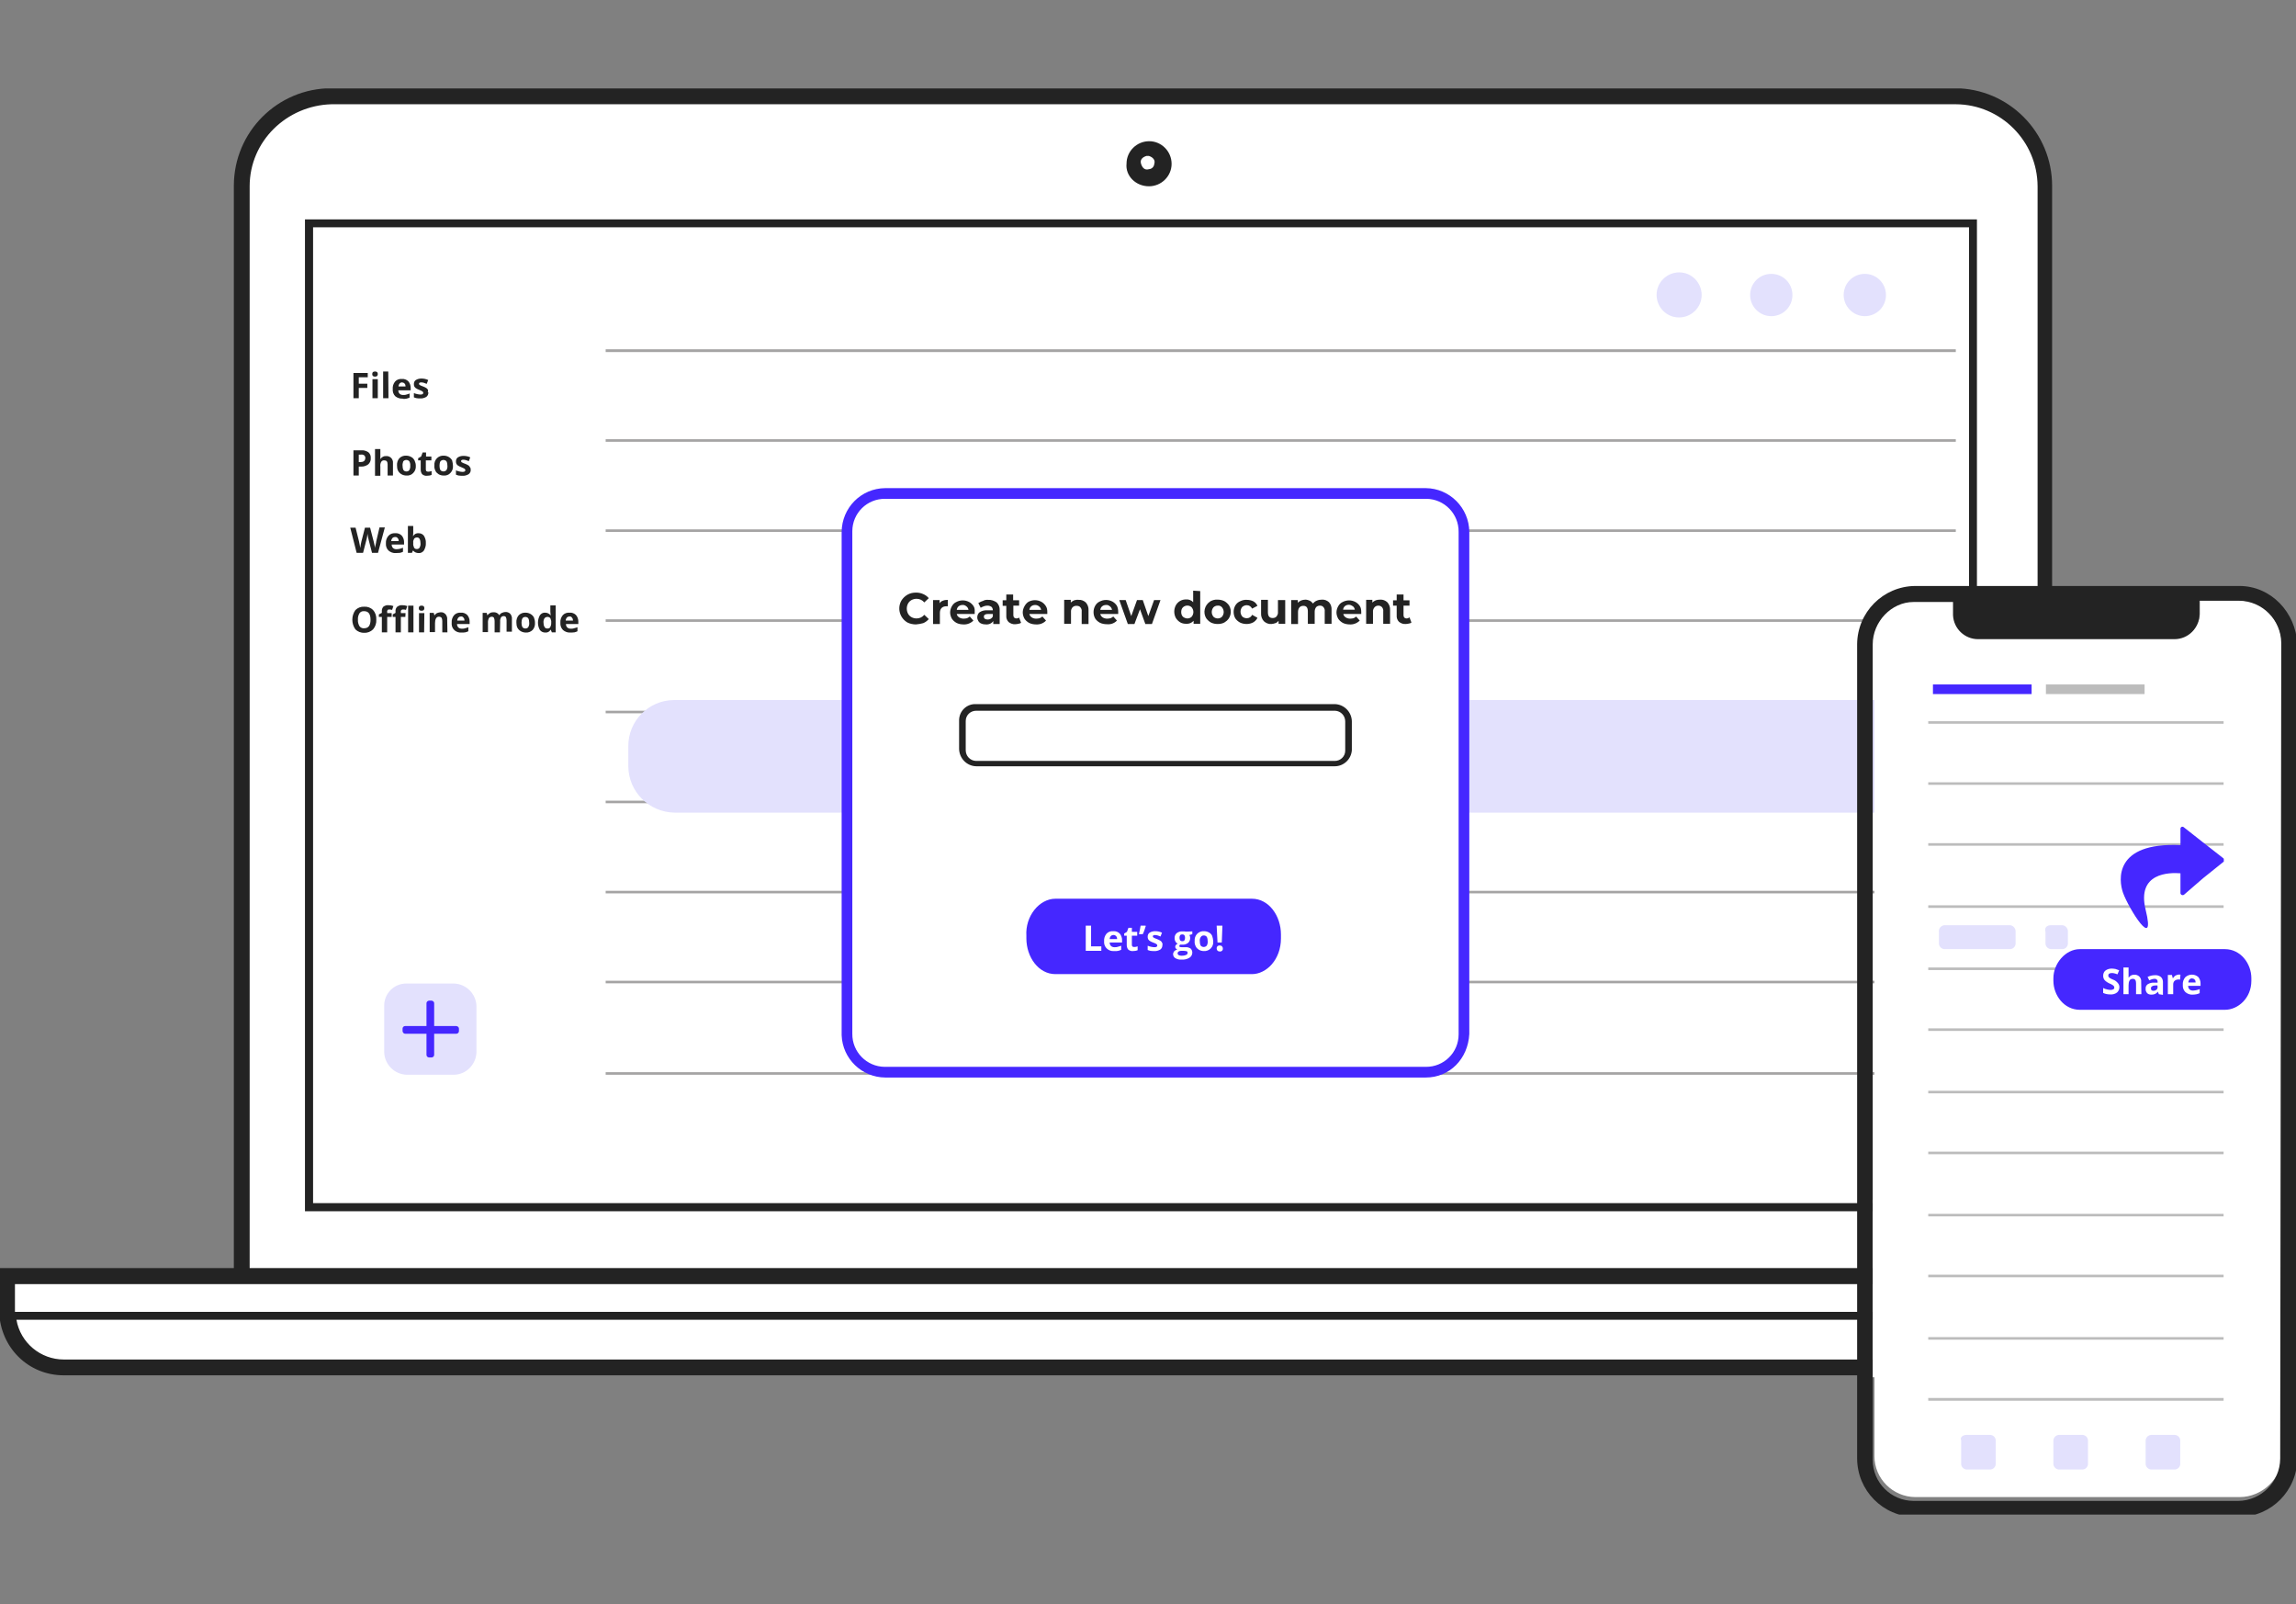 <?xml version="1.0" encoding="utf-8"?>
<!-- Generator: Adobe Illustrator 23.0.3, SVG Export Plug-In . SVG Version: 6.00 Build 0)  -->
<svg version="1.1" id="Layer_1" xmlns="http://www.w3.org/2000/svg" xmlns:xlink="http://www.w3.org/1999/xlink" x="0px" y="0px"
	 viewBox="0 0 1075.1 751" style="enable-background:new 0 0 1075.1 751;" xml:space="preserve">
<rect x="0" y="0" width="1075.1" height="751" fill="#808080" stroke="none"/>
<style type="text/css">
	.st0{clip-path:url(#SVGID_2_);}
	.st1{fill:#FFFFFF;}
	.st2{fill:#232323;}
	.st3{fill:#A5A4A4;}
	.st4{fill:#E3E1FD;}
	.st5{fill:#4527FF;}
	.st6{fill:#BCBCBC;}
	.st7{clip-path:url(#SVGID_4_);}
</style>
<g>
	<defs>
		<rect id="SVGID_1_" x="-0.4" y="41.4" width="1075.5" height="667.6"/>
	</defs>
	<clipPath id="SVGID_2_">
		<use xlink:href="#SVGID_1_"  style="overflow:visible;"/>
	</clipPath>
	<g class="st0">
		<path class="st1" d="M3.4,599.9v13l1.2,8l4.3,9.2l8,7.4l10.5,4.3l49.4-1.2l90.1,0.6l91.4-0.6l99.4-0.6h106.2l103.7,0.6h119.8
			l122.3,1.2H893l120.4-134.5l-48.2-198.9l-8-28.5l1.8-37.2l-1.8-165.5l-3.7-9.3l-7.4-8.7l-9.3-9.4l-25.9-5l-13-1.8l-744.6,2.5
			l-13,2.5l-10.5,5.6l-8,6.8l-7.4,11.2l-1.9,14.3l0.6,14.9l0.6,14.3v48.3l-0.6,11.2l1.8,49.6l-1.9,34.7l-1.2,97.2l1.2,127.7v113.4
			H50.9l-47.5-0.6L3.4,599.9z"/>
		<path class="st2" d="M142.8,567h782.9V102.7H142.8L142.8,567z M146.6,106.4H922v456.8H146.6V106.4z"/>
		<path class="st2" d="M538,87.2c5.8,0,10.6-4.7,10.6-10.5c0-5.8-4.7-10.6-10.5-10.6c-5.8,0-10.6,4.7-10.6,10.5c0,0,0,0,0,0
			C526.9,82.3,531.8,87.2,538,87.2z M538,73c1.8,0.6,3.1,1.9,2.5,3.7c-0.1,1.3-1.1,2.4-2.5,2.5c-1.9,0.6-3.1-0.6-3.7-2.5
			c-0.6-1.9,0.6-3.1,2.5-3.7H538z"/>
		<path class="st2" d="M985,593.6h-24.1V87.2c0.1-25.2-20.3-45.8-45.5-45.9c-0.1,0-0.1,0-0.2,0h-760c-25.2,0-45.7,20.4-45.7,45.7
			c0,0.1,0,0.1,0,0.2v506.4H-0.4v20.5c0.6,16.7,13.6,29.7,30.3,29.7h924.8c16.7,0,30.3-13.6,30.3-30.3c0,0,0-0.1,0-0.1v-12.4h48.8
			v13h7.4 M116.9,87.2c0-21.1,17.3-37.8,38.3-38.4h760.6c21.1,0.1,38.2,17.3,38.3,38.4v506.4H116.9V87.2z M977.6,613.5
			c-0.2,12.6-10.3,22.7-22.8,22.9H29.9c-10.9,0-20.3-7.8-22.2-18.6h931.7v-3.7H7v-13H977L977.6,613.5z"/>
		<g>
			<path class="st3" d="M915.8,163.5H283.6v1.3h632.2V163.5z"/>
			<path class="st3" d="M915.8,205.6H283.6v1.2h632.2V205.6z"/>
			<path class="st3" d="M915.8,247.8H283.6v1.2h632.2V247.8z"/>
			<path class="st3" d="M915.8,289.9H283.6v1.2h632.2V289.9z"/>
			<path class="st3" d="M915.8,332.7H283.6v1.2h632.2V332.7z"/>
			<path class="st3" d="M915.8,374.8H283.6v1.2h632.2V374.8z"/>
			<path class="st3" d="M915.8,417H283.6v1.2h632.2V417z"/>
			<path class="st3" d="M915.8,459.1H283.6v1.2h632.2V459.1z"/>
			<path class="st3" d="M915.8,501.9H283.6v1.2h632.2V501.9z"/>
		</g>
		<path class="st4" d="M315.8,327.7h584.7c11.9,0.2,21.5,9.8,21.6,21.7v9.3c-0.1,11.9-9.7,21.5-21.6,21.7H315.8
			c-11.9-0.2-21.5-9.8-21.6-21.7v-9.3c-0.1-11.9,9.5-21.6,21.3-21.7C315.6,327.7,315.7,327.7,315.8,327.7z"/>
		<path class="st1" d="M1048.6,281.2h-18.5v6.2c-0.3,6.3-5.5,11.2-11.7,11.2H927c-6.5,0-11.7-5.3-11.7-11.8c0,0,0,0,0,0v-6.2h-18.5
			c-10.7,0.2-19.3,9-19.1,19.7c0,0,0,0.1,0,0.1v381.2c0,10.6,8.6,19.1,19.1,19.2h151.9c10.5,0,19.8-8.7,19.8-19.2V300.5
			C1067.7,289.9,1059.1,280.6,1048.6,281.2L1048.6,281.2z"/>
		<path class="st2" d="M1048.6,274.3H896.7c-15,0.2-27,12.3-27.1,27.3v381.2c0.1,15,12.1,27.1,27.1,27.3h151.9
			c15-0.2,27-12.3,27.1-27.3V301.6C1075.1,286.7,1063.4,274.3,1048.6,274.3L1048.6,274.3z M1067.7,682.8
			c-0.1,10.9-8.9,19.7-19.7,19.8H896c-10.6-0.1-19.1-8.6-19.1-19.2V301.6c0-10.5,8.7-19.8,19.1-19.8h18.5v6.2
			c0.3,6.3,5.5,11.2,11.7,11.2h92c6.5,0,11.7-5.3,11.7-11.8c0,0,0,0,0,0v-6.2h18.5c10.9,0.1,19.7,8.9,19.8,19.8L1067.7,682.8z"/>
		<path class="st1" d="M414.5,229.8h253.1c9.9,0,18,8,18,17.9c0,0,0,0,0,0v234.9c0,9.9-8,17.9-17.9,18h0H414.5
			c-9.9,0-17.9-8.1-17.9-18v0V247.8C396,237.9,404,229.8,414.5,229.8L414.5,229.8z"/>
		<path class="st5" d="M667.6,504.4H414.5c-11-0.1-20-8.8-20.4-19.8V249c0.1-11.3,9.1-20.4,20.4-20.5h253.1
			c11.2,0.1,20.3,9.2,20.4,20.5v235C687.4,495.7,678.8,504.4,667.6,504.4z M414.5,233.5c-8.5-0.1-15.4,6.7-15.4,15.2
			c0,0.1,0,0.2,0,0.3v234.9c-0.1,8.5,6.7,15.4,15.1,15.5c0.1,0,0.2,0,0.3,0h253.1c8.5,0.1,15.4-6.7,15.4-15.2c0-0.1,0-0.2,0-0.3V249
			c0.1-8.5-6.7-15.4-15.1-15.5c-0.1,0-0.2,0-0.3,0L414.5,233.5z"/>
		<path class="st5" d="M494.2,420.7h92c8,0,13.6,8.1,13.6,16.7v1.9c0,9.9-6.8,16.7-13.6,16.7h-92c-8,0-13.6-8.1-13.6-16.7v-1.2
			C480,428.8,486.7,420.7,494.2,420.7z"/>
		<path class="st2" d="M625,358.7H457.1c-4.4-0.1-7.9-3.7-8-8.1V337c0.1-4.2,3.6-7.6,7.9-7.4c0,0,0.1,0,0.1,0H625
			c4.4,0.1,7.9,3.7,8,8v13.6C632.7,355.4,629.2,358.7,625,358.7z M457.1,332.7c-2.7,0-4.9,2.1-4.9,4.8c0,0,0,0.1,0,0.1v13.6
			c0,2.7,2.1,4.9,4.8,5c0,0,0.1,0,0.1,0H625c2.7,0,4.9-2.1,4.9-4.8c0,0,0-0.1,0-0.1v-13.6c0-2.7-2.1-4.9-4.8-5c0,0-0.1,0-0.1,0
			L457.1,332.7z"/>
		<path class="st4" d="M786.2,148.6c5.8,0,10.6-4.7,10.6-10.5c0-5.8-4.7-10.6-10.5-10.6c-5.8,0-10.6,4.7-10.6,10.5c0,0,0,0,0,0
			C775.7,143.9,780.4,148.6,786.2,148.6L786.2,148.6z"/>
		<path class="st4" d="M829.4,148c5.5,0,9.9-4.4,9.9-9.9c0-5.5-4.4-9.9-9.9-9.9c-5.5,0-9.9,4.4-9.9,9.9c0,0,0,0,0,0
			C819.5,143.5,823.9,148,829.4,148L829.4,148z"/>
		<path class="st4" d="M873.2,148c5.5,0,9.9-4.4,9.9-9.9c0-5.5-4.4-9.9-9.9-9.9c-5.5,0-9.9,4.4-9.9,9.9c0,0,0,0,0,0
			C863.3,143.5,867.8,148,873.2,148L873.2,148z"/>
		<path class="st4" d="M190.4,460.4h22.2c5.7,0.2,10.3,4.8,10.5,10.5v21.7c-0.2,5.7-4.8,10.4-10.5,10.5h-22.2
			c-5.7-0.2-10.3-4.8-10.5-10.5v-21.7c-0.1-5.8,4.6-10.5,10.3-10.5C190.3,460.4,190.3,460.4,190.4,460.4z"/>
		<path class="st5" d="M200.9,468.4h1.2c0.7,0.1,1.2,0.6,1.2,1.2v24.2c0,0.7-0.6,1.2-1.2,1.2h-1.2c-0.7,0-1.2-0.6-1.2-1.2v-24.2
			C199.7,469,200.2,468.5,200.9,468.4z"/>
		<path class="st5" d="M188.5,482.7v-1.2c0-0.7,0.6-1.2,1.2-1.2h24c0.7,0.1,1.2,0.6,1.2,1.2v1.2c0,0.7-0.6,1.2-1.2,1.2h-24
			C189.1,483.9,188.6,483.4,188.5,482.7L188.5,482.7z"/>
		<g>
			<path class="st6" d="M1041.2,337.6H902.9v1.2h138.3V337.6z"/>
			<path class="st6" d="M1041.2,366.2H902.9v1.2h138.3V366.2z"/>
			<path class="st6" d="M1041.2,394.7H902.9v1.2h138.3V394.7z"/>
			<path class="st6" d="M1041.2,423.8H902.9v1.2h138.3V423.8z"/>
			<path class="st6" d="M1041.2,452.9H902.9v1.2h138.3V452.9z"/>
			<path class="st6" d="M1041.2,481.4H902.9v1.2h138.3V481.4z"/>
			<path class="st6" d="M1041.2,510.6H902.9v1.2h138.3V510.6z"/>
			<path class="st6" d="M1041.2,539.1H902.9v1.2h138.3V539.1z"/>
			<path class="st6" d="M1041.2,568.2H902.9v1.2h138.3V568.2z"/>
			<path class="st6" d="M1041.2,596.7H902.9v1.2h138.3V596.7z"/>
			<path class="st6" d="M1041.2,625.9H902.9v1.2h138.3V625.9z"/>
			<path class="st6" d="M1041.2,654.4H902.9v1.3h138.3V654.4z"/>
		</g>
		<path class="st4" d="M920.8,671.7h11.2c1.3,0.1,2.4,1.1,2.5,2.5v11.2c-0.1,1.3-1.1,2.4-2.5,2.5h-11.2c-1.3-0.1-2.4-1.2-2.5-2.5
			v-11.2C917.7,673,918.9,671.7,920.8,671.7z"/>
		<path class="st4" d="M964,671.7h11.2c1.3,0.1,2.4,1.1,2.5,2.5v11.2c-0.1,1.3-1.1,2.4-2.5,2.5H964c-1.3-0.1-2.4-1.2-2.5-2.5v-11.2
			C961.6,672.9,962.7,671.8,964,671.7z"/>
		<path class="st4" d="M1007.2,671.7h11.2c1.3,0.1,2.4,1.1,2.5,2.5v11.2c-0.1,1.3-1.1,2.4-2.5,2.5h-11.2c-1.3-0.1-2.4-1.2-2.5-2.5
			v-11.2C1004.8,672.9,1005.9,671.8,1007.2,671.7z"/>
		<path class="st5" d="M973.9,444.3h67.9c7.4,0,12.4,6.8,12.4,13.6v1.2c0,8.1-6.2,13.6-12.4,13.6h-67.9c-7.4,0-12.4-6.8-12.4-13.6
			v-1.2C961.5,451.1,967.1,444.3,973.9,444.3z"/>
		<path class="st4" d="M910.4,433.1h30.9c1.5,0.2,2.6,1.6,2.5,3.1v5.6c-0.1,1.3-1.1,2.4-2.5,2.5h-30.9c-1.3-0.1-2.4-1.2-2.5-2.5
			v-5.6C907.7,434.7,908.8,433.3,910.4,433.1z"/>
		<path class="st4" d="M960.3,433.1h5.5c1.5,0.2,2.6,1.6,2.5,3.1v5.6c-0.1,1.3-1.1,2.4-2.5,2.5h-5.5c-1.3-0.1-2.4-1.2-2.5-2.5v-5.6
			C957.2,434.3,958.4,433.1,960.3,433.1z"/>
		<path class="st1" d="M508.4,445.1v-11.8h2.5v9.7h4.8v2.1L508.4,445.1z M521.3,437.7c-0.5,0-0.9,0.2-1.2,0.5
			c-0.3,0.4-0.5,0.9-0.5,1.4h3.5c0-0.5-0.1-1-0.5-1.4C522.2,437.8,521.7,437.6,521.3,437.7L521.3,437.7z M521.6,445.2
			c-2.3,0.2-4.4-1.5-4.6-3.8c0-0.3,0-0.5,0-0.8c-0.1-1.3,0.3-2.5,1.1-3.5c0.8-0.9,2-1.3,3.2-1.2c1.1-0.1,2.2,0.3,3,1.1
			c0.7,0.8,1.1,1.9,1.1,3v1.2h-5.8c0,0.6,0.2,1.2,0.6,1.6c0.4,0.4,1,0.6,1.6,0.6c0.5,0,1.1,0,1.6-0.2c0.5-0.1,1.1-0.3,1.6-0.5v1.9
			c-0.4,0.2-0.9,0.4-1.4,0.5C522.9,445.2,522.3,445.3,521.6,445.2L521.6,445.2z M531.1,443.3c0.5,0,1.1-0.1,1.6-0.3v1.8
			c-0.7,0.3-1.5,0.4-2.2,0.4c-0.8,0.1-1.6-0.2-2.2-0.7c-0.5-0.6-0.7-1.4-0.7-2.2v-4.3h-1.2v-1l1.3-0.8l0.7-1.9h1.6v1.9h2.5v1.8h-2.5
			v4.3c0,0.3,0.1,0.6,0.3,0.8C530.5,443.2,530.8,443.3,531.1,443.3L531.1,443.3z M536.4,433.3l0.1,0.2c-0.4,1.3-0.8,2.6-1.4,3.8
			h-1.8c0.4-1.6,0.6-2.9,0.8-4H536.4z M544.3,442.4c0,0.8-0.3,1.6-1,2.1c-0.9,0.5-1.9,0.8-2.9,0.7c-0.6,0-1.1,0-1.7-0.1
			c-0.4-0.1-0.9-0.2-1.3-0.4v-2c0.5,0.2,1,0.4,1.6,0.5c0.5,0.1,1.1,0.2,1.6,0.2c0.9,0,1.3-0.3,1.3-0.8c0-0.2-0.1-0.3-0.2-0.5
			c-0.2-0.2-0.4-0.3-0.6-0.4c-0.3-0.2-0.7-0.3-1.2-0.5c-0.6-0.2-1.1-0.5-1.6-0.8c-0.3-0.2-0.5-0.5-0.7-0.8c-0.2-0.4-0.2-0.8-0.2-1.2
			c0-0.7,0.3-1.4,0.9-1.8c0.8-0.5,1.7-0.7,2.6-0.7c1.1,0,2.2,0.2,3.2,0.7l-0.7,1.8c-0.5-0.2-0.9-0.4-1.3-0.5
			c-0.4-0.1-0.8-0.2-1.2-0.2c-0.7,0-1.1,0.2-1.1,0.6c0,0.2,0.1,0.5,0.4,0.6c0.5,0.3,1,0.5,1.6,0.7c0.6,0.2,1.1,0.5,1.6,0.8
			c0.3,0.2,0.6,0.5,0.7,0.9C544.4,441.6,544.4,442,544.3,442.4L544.3,442.4z M558.3,436v1.3l-1.4,0.4c0.3,0.4,0.4,0.9,0.4,1.4
			c0,0.9-0.3,1.7-1,2.3c-0.8,0.6-1.8,0.9-2.8,0.8H553h-0.4c-0.2,0.1-0.4,0.4-0.4,0.7c0,0.4,0.5,0.5,1.4,0.5h1.6
			c0.8-0.1,1.6,0.2,2.3,0.6c0.5,0.5,0.8,1.2,0.8,1.9c0,1-0.5,1.9-1.3,2.4c-1.1,0.7-2.5,1-3.8,0.9c-1,0.1-2-0.2-2.9-0.7
			c-0.6-0.4-1-1.1-1-1.8c0-0.5,0.2-1,0.5-1.4c0.4-0.4,0.9-0.7,1.5-0.8c-0.3-0.1-0.5-0.3-0.7-0.5c-0.2-0.2-0.3-0.5-0.3-0.8
			c0-0.3,0.1-0.6,0.3-0.8c0.2-0.3,0.5-0.5,0.9-0.7c-0.5-0.2-0.9-0.5-1.1-1c-0.3-0.5-0.4-1-0.4-1.6c0-0.9,0.3-1.7,1-2.3
			c0.8-0.6,1.8-0.9,2.7-0.8c0.3,0,0.6,0,0.9,0l0.7,0.1L558.3,436z M551.4,446.3c0,0.3,0.2,0.6,0.5,0.8c0.4,0.2,0.9,0.3,1.4,0.3
			c0.7,0,1.4-0.1,2.1-0.4c0.4-0.1,0.7-0.5,0.7-1c0-0.3-0.1-0.6-0.4-0.7c-0.4-0.1-0.9-0.2-1.4-0.2H553c-0.4,0-0.8,0.1-1.1,0.3
			C551.5,445.7,551.4,446,551.4,446.3L551.4,446.3z M552.3,439c0,0.4,0.1,0.8,0.3,1.2c0.3,0.3,0.6,0.4,1,0.4c0.4,0,0.8-0.1,1-0.4
			c0.2-0.3,0.3-0.8,0.3-1.2c0-1.1-0.4-1.6-1.3-1.6C552.7,437.4,552.3,437.9,552.3,439L552.3,439z M561.8,440.6c0,0.7,0.1,1.4,0.4,2
			c0.6,0.8,1.8,0.9,2.6,0.3c0.1-0.1,0.2-0.2,0.3-0.3c0.3-0.6,0.5-1.3,0.4-2c0-0.7-0.1-1.4-0.4-2c-0.3-0.5-0.9-0.7-1.4-0.7
			c-0.6,0-1.1,0.2-1.4,0.7C561.9,439.1,561.7,439.8,561.8,440.6L561.8,440.6z M568.1,440.6c0.1,1.3-0.3,2.5-1.2,3.4
			c-0.8,0.8-2,1.3-3.2,1.2c-0.8,0-1.6-0.2-2.3-0.6c-0.6-0.4-1.2-0.9-1.5-1.6c-0.4-0.8-0.6-1.6-0.5-2.5c-0.1-1.3,0.3-2.5,1.2-3.4
			c0.8-0.8,2-1.3,3.2-1.2c0.8,0,1.6,0.2,2.3,0.6c0.7,0.4,1.2,0.9,1.5,1.6C567.9,438.9,568,439.7,568.1,440.6L568.1,440.6z
			 M572.1,441.2h-2l-0.4-7.9h2.7L572.1,441.2z M569.7,443.9c0-0.4,0.1-0.7,0.4-1c0.3-0.2,0.7-0.4,1.1-0.3c0.4,0,0.8,0.1,1,0.4
			c0.3,0.3,0.4,0.6,0.4,1c0.1,0.7-0.4,1.3-1.1,1.4c-0.1,0-0.2,0-0.3,0c-0.4,0-0.8-0.1-1.1-0.4C569.8,444.7,569.7,444.3,569.7,443.9
			L569.7,443.9z"/>
		<path class="st2" d="M168,186.4h-2.5v-11.8h6.7v2H168v3h4v2h-4V186.4z M174.3,175.1c0-0.8,0.4-1.2,1.3-1.2s1.3,0.4,1.3,1.2
			c0,0.3-0.1,0.7-0.3,0.9c-0.3,0.2-0.6,0.3-1,0.3C174.7,176.3,174.3,175.9,174.3,175.1L174.3,175.1z M176.9,186.4h-2.5v-8.9h2.5
			V186.4z M181.9,186.4h-2.5v-12.5h2.4L181.9,186.4z M188.3,179c-0.5,0-0.9,0.2-1.2,0.5c-0.3,0.4-0.5,0.9-0.5,1.4h3.3
			c0-0.5-0.1-1-0.5-1.4c-0.3-0.3-0.8-0.5-1.2-0.5H188.3z M188.7,186.6c-1.3,0.1-2.6-0.3-3.6-1.1c-0.9-0.9-1.3-2.1-1.2-3.4
			c-0.1-1.3,0.3-2.5,1.1-3.5c0.8-0.9,2-1.3,3.2-1.2c1.1-0.1,2.2,0.3,3,1.1c0.7,0.8,1.1,1.9,1.1,3v1.2h-5.8c0,0.6,0.2,1.2,0.6,1.6
			c0.4,0.4,1,0.6,1.6,0.6c0.5,0,1.1,0,1.6-0.2c0.5-0.1,1-0.3,1.5-0.5v1.9c-0.4,0.2-0.9,0.4-1.4,0.5c-0.6,0.1-1.2,0.2-1.8,0.1
			L188.7,186.6z M200.6,183.7c0,0.8-0.3,1.6-1,2.1c-0.9,0.5-1.9,0.8-2.9,0.7c-0.5,0-1.1,0-1.6-0.1c-0.4-0.1-0.9-0.2-1.3-0.4v-2
			c0.5,0.2,1,0.4,1.6,0.5c0.5,0.1,1,0.2,1.5,0.2c0.9,0,1.3-0.3,1.3-0.8c0-0.2-0.1-0.3-0.2-0.5c-0.2-0.2-0.4-0.3-0.6-0.4
			c-0.3-0.2-0.7-0.3-1.1-0.5c-0.6-0.2-1.1-0.5-1.6-0.8c-0.3-0.2-0.5-0.5-0.7-0.8c-0.2-0.4-0.2-0.8-0.2-1.2c0-0.7,0.3-1.4,0.9-1.8
			c0.8-0.5,1.7-0.7,2.6-0.7c1.1,0,2.2,0.2,3.2,0.7l-0.7,1.8c-0.4-0.2-0.8-0.3-1.3-0.5c-0.4-0.1-0.8-0.2-1.2-0.2
			c-0.7,0-1.1,0.2-1.1,0.6c0,0.2,0.1,0.5,0.3,0.6c0.5,0.3,1,0.5,1.6,0.7c0.6,0.2,1.1,0.5,1.6,0.8c0.3,0.2,0.5,0.5,0.7,0.8
			c0.1,0.4,0,0.8-0.1,1.1L200.6,183.7z"/>
		<path class="st2" d="M168,216.3h0.8c0.6,0,1.2-0.1,1.7-0.5c0.7-0.7,0.8-1.9,0.1-2.6c-0.4-0.3-1-0.5-1.5-0.4H168V216.3z
			 M173.6,214.5c0.1,1.1-0.4,2.2-1.2,2.9c-1,0.7-2.2,1.1-3.4,1H168v4.2h-2.5v-11.8h3.8c1.1-0.1,2.3,0.3,3.2,0.9
			C173.3,212.4,173.7,213.4,173.6,214.5L173.6,214.5z M184,222.6h-2.5v-5.2c0-1.3-0.5-1.9-1.5-1.9c-0.6-0.1-1.2,0.2-1.5,0.7
			c-0.4,0.7-0.5,1.5-0.4,2.3v4.2h-2.5v-12.5h2.5v2.5v1.4v0.7h0.1c0.6-0.9,1.6-1.4,2.6-1.3c0.9-0.1,1.8,0.3,2.4,0.9
			c0.6,0.7,0.9,1.5,0.8,2.4L184,222.6z M188.5,218c0,0.7,0.1,1.4,0.4,2c0.3,0.5,0.9,0.7,1.4,0.7c0.6,0,1.1-0.2,1.4-0.7
			c0.3-0.6,0.5-1.3,0.4-2c0.1-0.7-0.1-1.4-0.4-2c-0.6-0.8-1.8-0.9-2.6-0.3c-0.1,0.1-0.2,0.2-0.3,0.3
			C188.6,216.7,188.4,217.4,188.5,218z M194.7,218c0.1,1.3-0.3,2.5-1.2,3.4c-0.8,0.9-2,1.3-3.2,1.2c-0.8,0-1.6-0.2-2.3-0.6
			c-0.7-0.4-1.2-0.9-1.6-1.6c-0.4-0.8-0.5-1.6-0.5-2.5c-0.1-1.2,0.3-2.5,1.1-3.4c0.8-0.8,2-1.3,3.2-1.2c0.8,0,1.6,0.2,2.3,0.6
			c0.7,0.3,1.2,0.9,1.6,1.6C194.5,216.4,194.7,217.2,194.7,218L194.7,218z M200.5,220.8c0.5,0,1.1-0.1,1.6-0.3v1.8
			c-0.7,0.3-1.5,0.4-2.2,0.4c-0.8,0.1-1.6-0.2-2.2-0.7c-0.5-0.6-0.7-1.4-0.7-2.2v-4.3h-1.2v-1l1.4-0.8l0.7-1.9h1.6v1.9h2.5v1.8h-2.6
			v4.3c0,0.3,0.1,0.6,0.3,0.8C199.9,220.7,200.2,220.8,200.5,220.8L200.5,220.8z M205.8,218c0,0.7,0.1,1.4,0.4,2
			c0.6,0.8,1.8,0.9,2.6,0.3c0.1-0.1,0.2-0.2,0.3-0.3c0.3-0.6,0.5-1.3,0.4-2c0-0.7-0.1-1.4-0.4-2c-0.6-0.8-1.8-0.9-2.6-0.3
			c-0.1,0.1-0.2,0.2-0.3,0.3C205.9,216.6,205.8,217.3,205.8,218L205.8,218z M212.1,218c0.1,1.3-0.3,2.5-1.2,3.4
			c-0.8,0.9-2,1.3-3.2,1.2c-0.8,0-1.6-0.2-2.3-0.6c-0.6-0.4-1.2-0.9-1.5-1.6c-0.4-0.8-0.6-1.6-0.5-2.5c-0.1-1.3,0.3-2.5,1.2-3.4
			c0.8-0.8,2-1.3,3.2-1.2c0.8,0,1.6,0.2,2.3,0.6c0.7,0.4,1.2,0.9,1.6,1.6C211.9,216.4,212.1,217.2,212.1,218z M220.4,219.9
			c0.1,0.8-0.3,1.6-1,2.1c-0.9,0.5-1.9,0.8-2.9,0.7c-0.6,0-1.1,0-1.7-0.1c-0.4-0.1-0.9-0.2-1.3-0.4v-2c0.5,0.2,1,0.4,1.6,0.5
			c0.5,0.1,1,0.2,1.5,0.2c0.9,0,1.3-0.3,1.3-0.8c0-0.2-0.1-0.3-0.2-0.5c-0.2-0.2-0.4-0.3-0.6-0.4c-0.4-0.2-0.8-0.4-1.1-0.5
			c-0.6-0.2-1.1-0.5-1.6-0.8c-0.3-0.2-0.5-0.5-0.7-0.8c-0.2-0.4-0.2-0.8-0.2-1.2c0-0.7,0.3-1.4,0.9-1.8c0.8-0.5,1.7-0.7,2.6-0.7
			c1.1,0,2.2,0.2,3.2,0.7l-0.7,1.8c-0.4-0.2-0.9-0.4-1.3-0.5c-0.4-0.1-0.8-0.2-1.2-0.2c-0.7,0-1.1,0.2-1.1,0.6
			c0,0.2,0.1,0.5,0.3,0.6c0.5,0.3,1,0.5,1.6,0.7c0.6,0.2,1.1,0.5,1.6,0.8c0.3,0.2,0.5,0.5,0.7,0.9
			C220.4,219.1,220.4,219.5,220.4,219.9z"/>
		<path class="st2" d="M177,258.8h-2.8l-1.6-6.2c0-0.2-0.2-0.7-0.3-1.4c-0.1-0.5-0.2-0.9-0.2-1.4c0,0.3-0.1,0.7-0.2,1.4
			c-0.1,0.7-0.2,1.1-0.3,1.4l-1.6,6.2H167l-3-11.8h2.5l1.6,6.4c0.3,1.2,0.4,2.2,0.6,3.1c0-0.3,0.1-0.8,0.2-1.4
			c0.1-0.6,0.2-1.1,0.3-1.5l1.7-6.6h2.4l1.7,6.6c0.1,0.3,0.2,0.7,0.3,1.3c0.1,0.6,0.2,1.1,0.3,1.6c0-0.4,0.1-0.9,0.3-1.6
			s0.2-1.1,0.3-1.6l1.5-6.4h2.5L177,258.8z M184.9,251.4c-0.5,0-0.9,0.2-1.2,0.5c-0.3,0.4-0.5,0.9-0.5,1.4h3.5c0-0.5-0.1-1-0.5-1.4
			C185.9,251.5,185.5,251.3,184.9,251.4L184.9,251.4z M185.3,258.9c-1.2,0.1-2.5-0.4-3.4-1.2c-0.9-0.9-1.3-2.1-1.2-3.4
			c-0.1-1.3,0.4-2.6,1.2-3.5c0.8-0.9,2-1.3,3.2-1.2c1.1-0.1,2.2,0.3,3,1.1c0.7,0.8,1.1,1.9,1.1,3v1.2h-5.8c0,0.6,0.2,1.2,0.6,1.6
			c0.4,0.4,1,0.6,1.6,0.6c0.5,0,1.1-0.1,1.6-0.2c0.5-0.1,1-0.3,1.5-0.5v1.9c-0.4,0.2-0.9,0.4-1.4,0.5
			C186.6,258.8,186,258.9,185.3,258.9L185.3,258.9z M196,249.6c1,0,1.9,0.4,2.5,1.2c0.6,1,1,2.2,0.9,3.4c0.1,1.2-0.3,2.4-0.9,3.5
			c-0.6,0.8-1.5,1.3-2.5,1.2c-1,0-1.9-0.4-2.5-1.1h-0.2l-0.4,1H191v-12.6h2.5v2.9c0,0.4,0,1-0.1,1.8h0.1
			C194,250,195,249.5,196,249.6L196,249.6z M195.2,251.6c-0.5,0-1,0.2-1.3,0.6c-0.3,0.6-0.5,1.2-0.4,1.8v0.3
			c-0.1,0.7,0.1,1.4,0.4,2.1c0.3,0.4,0.8,0.7,1.4,0.6c0.5,0,1-0.3,1.2-0.7c0.3-0.6,0.5-1.3,0.4-2c0-0.7-0.1-1.4-0.4-2
			C196.2,251.8,195.7,251.5,195.2,251.6L195.2,251.6z"/>
		<path class="st2" d="M176.2,290.1c0.1,1.6-0.4,3.2-1.5,4.5c-1.1,1.1-2.6,1.7-4.1,1.6c-1.6,0.1-3.1-0.5-4.2-1.6
			c-1.9-2.7-1.9-6.3,0-9c1.1-1.1,2.6-1.7,4.2-1.6c1.5-0.1,3.1,0.5,4.1,1.6C175.8,286.8,176.3,288.4,176.2,290.1L176.2,290.1z
			 M167.6,290.1c-0.1,1,0.2,2.1,0.7,3c0.5,0.7,1.4,1.1,2.2,1c2,0,3-1.3,3-4s-1-4-3-4c-0.9-0.1-1.7,0.3-2.2,1
			C167.8,288,167.5,289,167.6,290.1L167.6,290.1z M183.4,288.8h-2.1v7.2h-2.5v-7.2h-1.4v-1.2l1.4-0.7v-0.7c-0.1-0.8,0.2-1.6,0.7-2.2
			c0.7-0.5,1.6-0.8,2.4-0.7c0.8,0,1.5,0.1,2.3,0.4l-0.6,1.8c-0.4-0.1-0.9-0.2-1.4-0.2c-0.3,0-0.6,0.1-0.7,0.3
			c-0.2,0.2-0.3,0.5-0.2,0.8v0.6h2.1L183.4,288.8z M189.8,288.8h-2.1v7.2h-2.5v-7.2h-1.3v-1.2l1.3-0.7v-0.7
			c-0.1-0.8,0.2-1.6,0.8-2.2c0.7-0.5,1.6-0.8,2.4-0.7c0.8,0,1.5,0.1,2.3,0.4l-0.6,1.8c-0.4-0.1-0.9-0.2-1.4-0.2
			c-0.3,0-0.6,0.1-0.8,0.3c-0.2,0.2-0.3,0.5-0.2,0.8v0.6h2.2L189.8,288.8z M193.6,296h-2.5v-12.5h2.5V296z M196.1,284.7
			c0-0.8,0.4-1.2,1.3-1.2s1.3,0.4,1.3,1.2c0,0.3-0.1,0.7-0.3,0.9c-0.3,0.2-0.6,0.3-1,0.3C196.5,285.9,196.1,285.5,196.1,284.7
			L196.1,284.7z M198.6,296h-2.4v-9h2.5L198.6,296z M209.5,296h-2.4v-5.3c0-0.5-0.1-1-0.3-1.5c-0.3-0.3-0.7-0.5-1.1-0.5
			c-0.6-0.1-1.2,0.2-1.5,0.7c-0.4,0.7-0.5,1.5-0.5,2.3v4.2h-2.5v-9h1.9l0.3,1.1h0.1c0.3-0.4,0.7-0.8,1.1-1c0.5-0.2,1-0.3,1.6-0.4
			c0.9-0.1,1.7,0.2,2.4,0.9c0.6,0.7,0.9,1.6,0.8,2.5L209.5,296z M215.8,288.6c-0.5,0-0.9,0.2-1.2,0.5c-0.3,0.4-0.5,0.9-0.5,1.4h3.4
			c0-0.5-0.1-1-0.5-1.4C216.7,288.7,216.3,288.5,215.8,288.6L215.8,288.6z M216.1,296.1c-2.3,0.2-4.4-1.4-4.6-3.7c0-0.3,0-0.6,0-0.9
			c-0.1-1.3,0.3-2.5,1.1-3.5c0.8-0.9,2-1.3,3.2-1.2c1.1-0.1,2.2,0.3,3,1.1c0.7,0.8,1.1,1.9,1.1,3v1.2H214c0,0.6,0.2,1.2,0.6,1.6
			c0.4,0.4,1,0.6,1.6,0.6c0.5,0,1.1,0,1.6-0.2c0.5-0.1,1-0.3,1.5-0.5v1.9c-0.4,0.2-0.9,0.4-1.4,0.5
			C217.4,296.1,216.8,296.1,216.1,296.1L216.1,296.1z M234.1,296h-2.5v-5.3c0-0.5-0.1-1-0.3-1.5c-0.2-0.3-0.6-0.5-1-0.5
			c-0.5,0-1.1,0.2-1.4,0.7c-0.3,0.7-0.5,1.5-0.4,2.3v4.2h-2.5v-9h1.9l0.3,1.1h0.1c0.2-0.4,0.6-0.7,1.1-1c0.5-0.3,1-0.4,1.6-0.4
			c1.1-0.1,2.2,0.4,2.7,1.3h0.2c0.2-0.4,0.6-0.8,1.1-1c0.5-0.2,1-0.4,1.6-0.4c0.8-0.1,1.7,0.2,2.3,0.8c0.6,0.7,0.9,1.6,0.8,2.5v5.9
			h-2.5v-5.3c0-0.5-0.1-1-0.3-1.5c-0.2-0.3-0.6-0.5-1-0.5c-0.5,0-1,0.2-1.3,0.6c-0.3,0.6-0.5,1.3-0.4,2L234.1,296z M244.2,291.5
			c0,0.7,0.1,1.4,0.4,2c0.3,0.5,0.9,0.7,1.4,0.7c0.6,0,1.1-0.2,1.4-0.7c0.3-0.6,0.5-1.3,0.4-2c0-0.7-0.1-1.4-0.4-2
			c-0.3-0.5-0.9-0.7-1.4-0.7c-0.6,0-1.1,0.2-1.4,0.7C244.3,290.1,244.2,290.8,244.2,291.5L244.2,291.5z M250.5,291.5
			c0.1,1.3-0.3,2.5-1.1,3.4c-0.8,0.8-2,1.3-3.2,1.2c-0.8,0-1.6-0.2-2.3-0.6c-0.7-0.4-1.2-0.9-1.6-1.6c-0.4-0.8-0.5-1.6-0.5-2.5
			c-0.1-1.2,0.3-2.5,1.1-3.4c0.8-0.8,2-1.3,3.2-1.2c0.8,0,1.6,0.2,2.3,0.6c0.7,0.4,1.2,0.9,1.6,1.6
			C250.3,289.8,250.5,290.6,250.5,291.5L250.5,291.5z M255.3,296.1c-1,0-1.9-0.4-2.5-1.2c-1.2-2.1-1.2-4.7,0-6.9
			c0.6-0.8,1.5-1.3,2.5-1.2c1,0,2,0.5,2.6,1.3c-0.1-0.6-0.2-1.2-0.2-1.8v-2.9h2.5V296h-1.8l-0.5-1.2h-0.1
			C257.3,295.7,256.4,296.2,255.3,296.1L255.3,296.1z M256.2,294.2c0.5,0.1,1-0.1,1.4-0.5c0.3-0.6,0.5-1.2,0.5-1.9v-0.3
			c0.1-0.7-0.1-1.4-0.4-2.1c-0.3-0.4-0.9-0.7-1.5-0.6c-0.5,0-1,0.3-1.3,0.7c-0.3,0.6-0.5,1.3-0.4,2c0,0.7,0.1,1.4,0.5,2
			C255.2,294,255.7,294.2,256.2,294.2L256.2,294.2z M266.6,288.6c-0.5,0-0.9,0.2-1.2,0.5c-0.3,0.4-0.5,0.9-0.5,1.4h3.4
			c0-0.5-0.1-1-0.5-1.4C267.6,288.7,267.1,288.5,266.6,288.6L266.6,288.6z M267,296.1c-1.2,0.1-2.5-0.4-3.4-1.2
			c-0.9-0.9-1.3-2.2-1.2-3.4c-0.1-1.3,0.3-2.5,1.1-3.5c0.8-0.9,2-1.3,3.2-1.2c1.1-0.1,2.2,0.3,3,1.1c0.7,0.8,1.1,1.9,1.1,3v1.2h-5.8
			c0,0.6,0.2,1.2,0.6,1.6c0.4,0.4,1,0.6,1.6,0.6c0.5,0,1.1,0,1.6-0.2c0.5-0.1,1.1-0.3,1.6-0.5v1.9c-0.4,0.2-0.9,0.4-1.4,0.5
			C268.3,296.1,267.6,296.1,267,296.1L267,296.1z"/>
		<path class="st1" d="M992.4,462.1c0,1-0.4,1.9-1.1,2.5c-0.9,0.7-2.1,1-3.2,0.9c-1.1,0-2.3-0.2-3.3-0.7v-2.3c0.6,0.3,1.3,0.6,2,0.7
			c0.5,0.1,1,0.2,1.5,0.2c0.4,0,0.9-0.1,1.3-0.3c0.3-0.2,0.5-0.6,0.4-0.9c0-0.2-0.1-0.4-0.2-0.6c-0.2-0.2-0.4-0.4-0.6-0.5
			c-0.5-0.3-1-0.6-1.6-0.8c-0.6-0.3-1.1-0.6-1.6-1c-0.4-0.3-0.7-0.7-0.9-1.1c-0.2-0.4-0.3-0.9-0.3-1.4c0-0.9,0.3-1.9,1.1-2.5
			c0.8-0.6,1.9-0.9,2.9-0.9c0.6,0,1.2,0.1,1.8,0.2c0.6,0.2,1.2,0.4,1.7,0.6l-0.8,1.9c-0.5-0.2-1.1-0.4-1.6-0.5
			c-0.4-0.1-0.8-0.1-1.2-0.1c-0.4,0-0.8,0.1-1.1,0.3c-0.3,0.2-0.4,0.5-0.4,0.9c0,0.2,0,0.4,0.2,0.6c0.1,0.2,0.3,0.4,0.5,0.5
			c0.5,0.3,1,0.6,1.6,0.8c0.9,0.3,1.6,0.9,2.2,1.6C992.2,460.8,992.4,461.4,992.4,462.1L992.4,462.1z M1002.7,465.4h-2.5v-5.2
			c0-1.3-0.5-2-1.5-2c-0.6,0-1.2,0.2-1.5,0.7c-0.4,0.7-0.5,1.5-0.5,2.3v4.2h-2.4v-12.5h2.4v2.6c0,0.2,0,0.7,0,1.4v0.7h0.1
			c0.6-0.9,1.6-1.4,2.6-1.3c0.9-0.1,1.8,0.3,2.4,0.9c0.6,0.7,0.9,1.5,0.8,2.4L1002.7,465.4z M1010.9,465.4l-0.5-1.2
			c-0.3,0.5-0.8,0.8-1.3,1.1c-0.5,0.2-1.1,0.3-1.7,0.3c-0.8,0-1.5-0.2-2-0.7c-0.5-0.6-0.8-1.3-0.7-2.1c-0.1-0.8,0.3-1.6,1-2.1
			c0.9-0.5,2-0.8,3-0.7h1.6v-0.4c0.1-0.7-0.4-1.3-1.1-1.4c-0.1,0-0.2,0-0.3,0c-0.9,0-1.7,0.3-2.5,0.7l-0.8-1.6
			c1.1-0.5,2.2-0.8,3.4-0.8c1-0.1,2,0.2,2.8,0.8c0.7,0.6,1,1.5,1,2.4v6L1010.9,465.4z M1010.2,461.3h-0.9c-0.6,0-1.1,0.1-1.6,0.4
			c-0.4,0.2-0.6,0.7-0.5,1.1c0,0.7,0.4,1,1.2,1c0.5,0,1-0.2,1.4-0.5c0.3-0.3,0.5-0.8,0.5-1.3L1010.2,461.3z M1020.2,456.2
			c0.3,0,0.6,0,0.8,0.1l-0.2,2.3c-0.2-0.1-0.5-0.1-0.7-0.1c-0.7,0-1.3,0.2-1.8,0.6c-0.5,0.4-0.7,1.1-0.7,1.7v4.6h-2.5v-9h1.9
			l0.4,1.5h0.1c0.3-0.5,0.7-0.9,1.1-1.2C1019.1,456.4,1019.6,456.3,1020.2,456.2L1020.2,456.2z M1026.4,458c-0.5,0-0.9,0.2-1.2,0.5
			c-0.3,0.4-0.5,0.9-0.5,1.4h3.4c0-0.5-0.1-1-0.5-1.4C1027.3,458.2,1026.8,458,1026.4,458L1026.4,458z M1026.7,465.6
			c-1.2,0.1-2.5-0.4-3.4-1.2c-0.9-0.9-1.3-2.1-1.2-3.4c-0.1-1.3,0.3-2.5,1.1-3.5c1.7-1.6,4.3-1.7,6.1-0.2c0.7,0.8,1.1,1.9,1.1,3v1.2
			h-5.8c0,0.6,0.2,1.2,0.6,1.6c0.4,0.4,1,0.6,1.6,0.6c0.5,0,1.1-0.1,1.6-0.2c0.6-0.1,1.1-0.3,1.6-0.5v1.9c-0.4,0.2-0.9,0.4-1.4,0.5
			C1028,465.5,1027.4,465.6,1026.7,465.6z"/>
		<path class="st2" d="M428.9,292.3c-1.4,0-2.8-0.3-4-0.9c-3.6-2.1-4.9-6.7-2.8-10.3c0,0,0,0,0,0c0.7-1.1,1.6-2,2.8-2.7
			c1.2-0.7,2.6-1,4-1c1.2,0,2.3,0.2,3.4,0.7c1,0.4,1.9,1.1,2.6,1.9l-2.1,2c-0.9-1.1-2.2-1.7-3.6-1.7c-0.8,0-1.7,0.2-2.4,0.6
			c-0.7,0.4-1.2,0.9-1.6,1.6c-0.8,1.5-0.8,3.3,0,4.8c0.4,0.7,0.9,1.2,1.6,1.6c0.7,0.4,1.6,0.6,2.4,0.6c1.4,0,2.7-0.6,3.6-1.7l2.1,2
			c-0.7,0.8-1.6,1.5-2.6,1.9C431.2,292,430.1,292.2,428.9,292.3L428.9,292.3z M439.9,282.4c0.4-0.6,1-1,1.6-1.2
			c0.7-0.3,1.5-0.4,2.3-0.4v3h-0.7c-0.8,0-1.6,0.2-2.2,0.8c-0.6,0.6-0.8,1.5-0.8,2.3v5.2h-3.2v-11.2h3.1L439.9,282.4z M456.4,286.5
			c0,0,0,0.3,0,0.9H448c0.1,0.6,0.5,1.2,1.1,1.6c0.6,0.4,1.4,0.6,2.1,0.6c0.5,0,1.1-0.1,1.6-0.2c0.5-0.2,0.9-0.5,1.3-0.8l1.7,1.9
			c-1.2,1.2-2.9,1.9-4.6,1.8c-1.1,0-2.3-0.2-3.3-0.7c-0.9-0.5-1.7-1.2-2.2-2c-0.5-0.9-0.8-1.9-0.8-2.9c0-1,0.3-2,0.8-2.9
			c0.5-0.9,1.2-1.6,2.1-2c1.9-1,4.1-1,6,0c0.9,0.5,1.6,1.2,2.1,2C456.3,284.4,456.5,285.4,456.4,286.5L456.4,286.5z M450.7,283.2
			c-0.7,0-1.3,0.2-1.8,0.6c-0.5,0.4-0.8,1-0.9,1.7h5.5c-0.1-0.6-0.4-1.2-0.9-1.6C452,283.4,451.3,283.1,450.7,283.2L450.7,283.2z
			 M462.7,280.8c1.4-0.1,2.8,0.4,4,1.2c1,1,1.5,2.3,1.4,3.7v6.4h-3v-1.4c-0.7,1.1-2,1.7-3.4,1.6c-0.8,0-1.5-0.1-2.2-0.4
			c-0.6-0.2-1.1-0.7-1.4-1.2c-0.3-0.5-0.5-1.1-0.5-1.7c0-0.9,0.4-1.9,1.1-2.4c1.1-0.7,2.3-1,3.6-0.9h2.6c0-0.6-0.2-1.2-0.6-1.6
			c-0.6-0.4-1.2-0.6-1.9-0.6c-0.6,0-1.2,0.1-1.7,0.3c-0.5,0.2-1,0.4-1.5,0.7l-1.1-2.2c0.7-0.4,1.4-0.8,2.2-1
			C460.9,280.9,461.8,280.7,462.7,280.8L462.7,280.8z M462.5,290c0.5,0,1-0.1,1.5-0.4c0.4-0.3,0.8-0.7,0.9-1.1v-1.1h-2.2
			c-1.3,0-2,0.4-2,1.3c0,0.4,0.2,0.8,0.5,1C461.5,289.9,462,290,462.5,290L462.5,290z M478.1,291.5c-0.3,0.3-0.7,0.4-1.2,0.5
			c-0.5,0.1-1,0.2-1.5,0.2c-1.1,0.1-2.2-0.3-3.1-1c-0.8-0.8-1.2-1.9-1.1-3v-4.6h-1.7v-2.6h1.7v-2.7h3.2v2.7h2.8v2.5h-2.7v4.5
			c0,0.4,0.1,0.8,0.4,1.1c0.3,0.3,0.7,0.4,1,0.4c0.5,0,0.9-0.1,1.3-0.4L478.1,291.5z M490.4,286.5c0,0,0,0.3,0,0.9H482
			c0.1,0.6,0.5,1.2,1.1,1.6c0.6,0.4,1.3,0.6,2.1,0.6c0.5,0,1.1-0.1,1.6-0.2c0.5-0.2,0.9-0.5,1.3-0.8l1.7,1.9
			c-1.2,1.3-2.9,1.9-4.6,1.8c-1.1,0-2.3-0.2-3.3-0.7c-0.9-0.5-1.7-1.2-2.2-2c-0.5-0.9-0.8-1.9-0.8-2.9c0-1,0.3-2,0.8-2.9
			c0.5-0.9,1.1-1.6,1.9-2.1c1.9-1,4.1-1,6,0c0.9,0.5,1.6,1.2,2.1,2C490.2,284.4,490.4,285.4,490.4,286.5L490.4,286.5z M484.7,283.2
			c-0.7,0-1.3,0.2-1.8,0.6c-0.5,0.4-0.8,1-0.9,1.7h5.5c-0.1-0.6-0.4-1.2-0.9-1.6C486,283.4,485.4,283.2,484.7,283.2L484.7,283.2z
			 M505.1,280.8c1.2-0.1,2.4,0.4,3.3,1.2c0.9,1,1.4,2.3,1.3,3.7v6.4h-3.2v-5.8c0.1-0.7-0.1-1.4-0.6-2c-0.4-0.5-1-0.7-1.7-0.7
			c-0.7-0.1-1.5,0.2-2,0.7c-0.5,0.6-0.8,1.4-0.7,2.2v5.5h-3.2v-11.2h3.1v1.3c0.4-0.5,1-0.8,1.6-1.1
			C503.7,280.8,504.4,280.7,505.1,280.8L505.1,280.8z M523.6,286.5c0,0,0,0.3,0,0.9h-8.4c0.1,0.6,0.5,1.2,1.1,1.6
			c0.6,0.4,1.4,0.6,2.1,0.6c0.5,0,1.1-0.1,1.6-0.2c0.5-0.2,0.9-0.5,1.3-0.8l1.7,1.9c-1.2,1.3-3,1.9-4.7,1.7c-1.1,0-2.3-0.2-3.3-0.7
			c-0.9-0.5-1.7-1.2-2.2-2c-1-1.8-1-4.1,0-5.9c0.5-0.9,1.2-1.6,2.1-2c1.9-1,4.1-1,6,0c0.9,0.5,1.6,1.2,2.1,2
			C523.4,284.4,523.6,285.4,523.6,286.5L523.6,286.5z M517.9,283.2c-0.7,0-1.3,0.2-1.8,0.6c-0.5,0.4-0.8,1-0.9,1.7h5.5
			c-0.1-0.6-0.4-1.2-0.9-1.6C519.2,283.4,518.6,283.1,517.9,283.2L517.9,283.2z M543.4,280.9l-4,11.2h-3.1l-2.5-6.9l-2.6,6.9h-3.1
			l-4-11.2h3l2.6,7.5l2.7-7.5h2.7l2.6,7.5l2.7-7.5H543.4z M562,276.7V292h-3.1v-1.4c-0.9,1-2.1,1.5-3.5,1.4c-1,0-2-0.2-2.8-0.7
			c-0.8-0.5-1.5-1.2-2-2c-1-1.9-1-4.1,0-6c0.5-0.8,1.1-1.5,2-2c0.9-0.5,1.8-0.7,2.8-0.7c1.2-0.1,2.5,0.4,3.3,1.3v-5.4L562,276.7z
			 M556,289.5c0.8,0,1.5-0.3,2-0.8c0.5-0.6,0.8-1.4,0.8-2.2c0-0.8-0.3-1.6-0.8-2.2c-1.1-1.1-2.9-1.1-4.1,0c0,0,0,0,0,0
			c-0.6,0.6-0.8,1.4-0.8,2.2c0,0.8,0.2,1.6,0.8,2.2C554.5,289.2,555.3,289.5,556,289.5L556,289.5z M570.2,292.1
			c-1.1,0-2.2-0.2-3.2-0.7c-0.9-0.5-1.6-1.2-2.2-2c-1.6-2.6-0.8-6.1,1.8-7.8c0.1-0.1,0.2-0.1,0.3-0.2c1-0.5,2.1-0.8,3.2-0.7
			c1.1,0,2.2,0.2,3.2,0.7c0.9,0.5,1.6,1.2,2.2,2c1.6,2.7,0.8,6.2-1.9,7.8c-0.1,0.1-0.2,0.1-0.3,0.2
			C572.4,291.9,571.3,292.1,570.2,292.1L570.2,292.1z M570.2,289.5c0.8,0,1.5-0.3,2-0.8c0.5-0.6,0.8-1.4,0.8-2.2
			c0-0.8-0.3-1.6-0.8-2.2c-0.5-0.6-1.3-0.9-2-0.8c-0.8,0-1.5,0.3-2,0.8c-0.5,0.6-0.8,1.4-0.8,2.2c0,0.8,0.3,1.6,0.8,2.2
			C568.7,289.2,569.5,289.5,570.2,289.5L570.2,289.5z M583.8,292.1c-1.1,0-2.2-0.2-3.2-0.7c-0.9-0.5-1.7-1.2-2.2-2
			c-1-1.8-1-4.1,0-5.9c0.5-0.9,1.3-1.6,2.2-2c1-0.5,2.1-0.8,3.2-0.7c1.1,0,2.1,0.2,3.1,0.7c0.9,0.5,1.5,1.2,1.9,2.1l-2.5,1.3
			c-0.5-1-1.4-1.6-2.5-1.6c-0.8,0-1.5,0.3-2.1,0.8c-1.1,1.3-1.1,3.2,0,4.5c0.5,0.5,1.3,0.8,2.1,0.8c1.1,0,2.1-0.6,2.5-1.6l2.5,1.4
			c-0.4,0.9-1.1,1.6-1.9,2.1C586,291.8,584.9,292.1,583.8,292.1L583.8,292.1z M601.8,280.9V292h-3.1v-1.4c-0.4,0.5-0.9,0.9-1.5,1.1
			c-0.6,0.2-1.3,0.4-1.9,0.4c-1.3,0.1-2.5-0.4-3.5-1.3c-0.9-1-1.4-2.4-1.3-3.7v-6.3h3.2v5.8c0,1.8,0.7,2.7,2.2,2.7
			c0.7,0,1.4-0.2,1.8-0.7c0.5-0.6,0.8-1.4,0.7-2.2v-5.5L601.8,280.9z M619,280.7c1.2-0.1,2.4,0.4,3.3,1.2c0.9,1,1.3,2.3,1.2,3.7v6.4
			h-3.2v-5.8c0.1-0.7-0.1-1.4-0.6-2c-0.4-0.5-1-0.7-1.6-0.7c-0.7,0-1.3,0.2-1.8,0.7c-0.5,0.6-0.7,1.4-0.7,2.2v5.6h-3.2v-5.8
			c0-1.8-0.7-2.6-2.1-2.6c-0.7,0-1.3,0.2-1.8,0.7c-0.5,0.6-0.7,1.4-0.7,2.2v5.6h-3.2v-11.2h3.1v1.3c0.4-0.5,0.9-0.8,1.5-1.1
			c0.6-0.2,1.3-0.4,2-0.4c0.7,0,1.5,0.2,2.1,0.5c0.6,0.3,1.1,0.8,1.5,1.3c0.5-0.6,1-1,1.7-1.3C617.4,280.8,618.2,280.7,619,280.7
			L619,280.7z M637.4,286.5c0,0,0,0.3,0,0.9H629c0.1,0.6,0.5,1.2,1.1,1.6c0.6,0.4,1.4,0.6,2.1,0.6c0.5,0,1.1-0.1,1.6-0.2
			c0.5-0.2,0.9-0.5,1.2-0.8l1.7,1.9c-1.2,1.2-2.9,1.9-4.6,1.8c-1.1,0-2.3-0.2-3.3-0.7c-0.9-0.5-1.7-1.2-2.2-2
			c-0.5-0.9-0.8-1.9-0.8-2.9c0-1,0.3-2,0.8-2.9c0.5-0.9,1.2-1.6,2.1-2c1.9-1,4.1-1,6,0c0.9,0.5,1.6,1.2,2.1,2
			C637.2,284.4,637.4,285.4,637.4,286.5L637.4,286.5z M631.6,283.1c-0.7,0-1.3,0.2-1.8,0.6c-0.5,0.4-0.8,1-0.9,1.7h5.5
			c-0.1-0.6-0.4-1.2-0.9-1.6C632.9,283.4,632.3,283.1,631.6,283.1L631.6,283.1z M646.3,280.7c1.2-0.1,2.4,0.4,3.3,1.2
			c0.9,1,1.4,2.3,1.3,3.7v6.4h-3.2v-5.8c0.1-0.7-0.1-1.4-0.6-2c-0.4-0.4-1-0.7-1.6-0.7c-0.7,0-1.4,0.2-1.9,0.8
			c-0.5,0.6-0.8,1.4-0.7,2.2v5.5h-3.2v-11.2h2.9v1.3c0.4-0.5,1-0.8,1.6-1.1C644.8,280.8,645.5,280.7,646.3,280.7L646.3,280.7z
			 M660.9,291.4c-0.3,0.3-0.7,0.4-1.2,0.5c-0.5,0.1-1,0.2-1.5,0.2c-1.1,0.1-2.2-0.3-3.1-1c-0.8-0.8-1.2-1.9-1.1-3v-4.6h-1.7v-2.5
			h1.7v-2.7h3.2v2.7h2.8v2.5h-2.8v4.5c0,0.4,0.1,0.8,0.4,1.1c0.3,0.3,0.7,0.4,1,0.4c0.5,0,1-0.2,1.4-0.5L660.9,291.4z"/>
		<path class="st5" d="M905.1,320.4h46.2v4.5h-46.2V320.4z"/>
		<path class="st6" d="M958,320.4h46.2v4.5H958V320.4z"/>
		<g>
			<defs>
				<rect id="SVGID_3_" x="992.9" y="387" width="48.4" height="47.4"/>
			</defs>
			<clipPath id="SVGID_4_">
				<use xlink:href="#SVGID_3_"  style="overflow:visible;"/>
			</clipPath>
			<g class="st7">
				<path class="st5" d="M1041,401.7l-9.6-7.5l-8.9-7c-0.2-0.1-0.3-0.2-0.5-0.2c-0.2,0-0.4,0-0.5,0.1c-0.2,0.1-0.3,0.2-0.4,0.4
					c-0.1,0.2-0.1,0.4-0.1,0.5v7.6c-31.4-1.4-28.9,16.6-26.9,22.3c2.7,7.5,15.5,28,10.6,8c-4.3-17.5,11.2-17.5,16.3-17.1v9.3
					c0,0.2,0.1,0.4,0.2,0.5c0.2,0.3,0.6,0.5,1,0.4c0.2,0,0.4-0.1,0.5-0.2l8.9-7.7l9.6-7.7c0.1-0.1,0.2-0.2,0.3-0.4
					c0.1-0.1,0.1-0.3,0.1-0.4c0-0.2,0-0.3-0.1-0.5C1041.2,402,1041.1,401.8,1041,401.7L1041,401.7z"/>
			</g>
		</g>
	</g>
</g>
<path class="st1" d="M876.9,561.6h6.6v83.1h-6.6V561.6z"/>
</svg>
